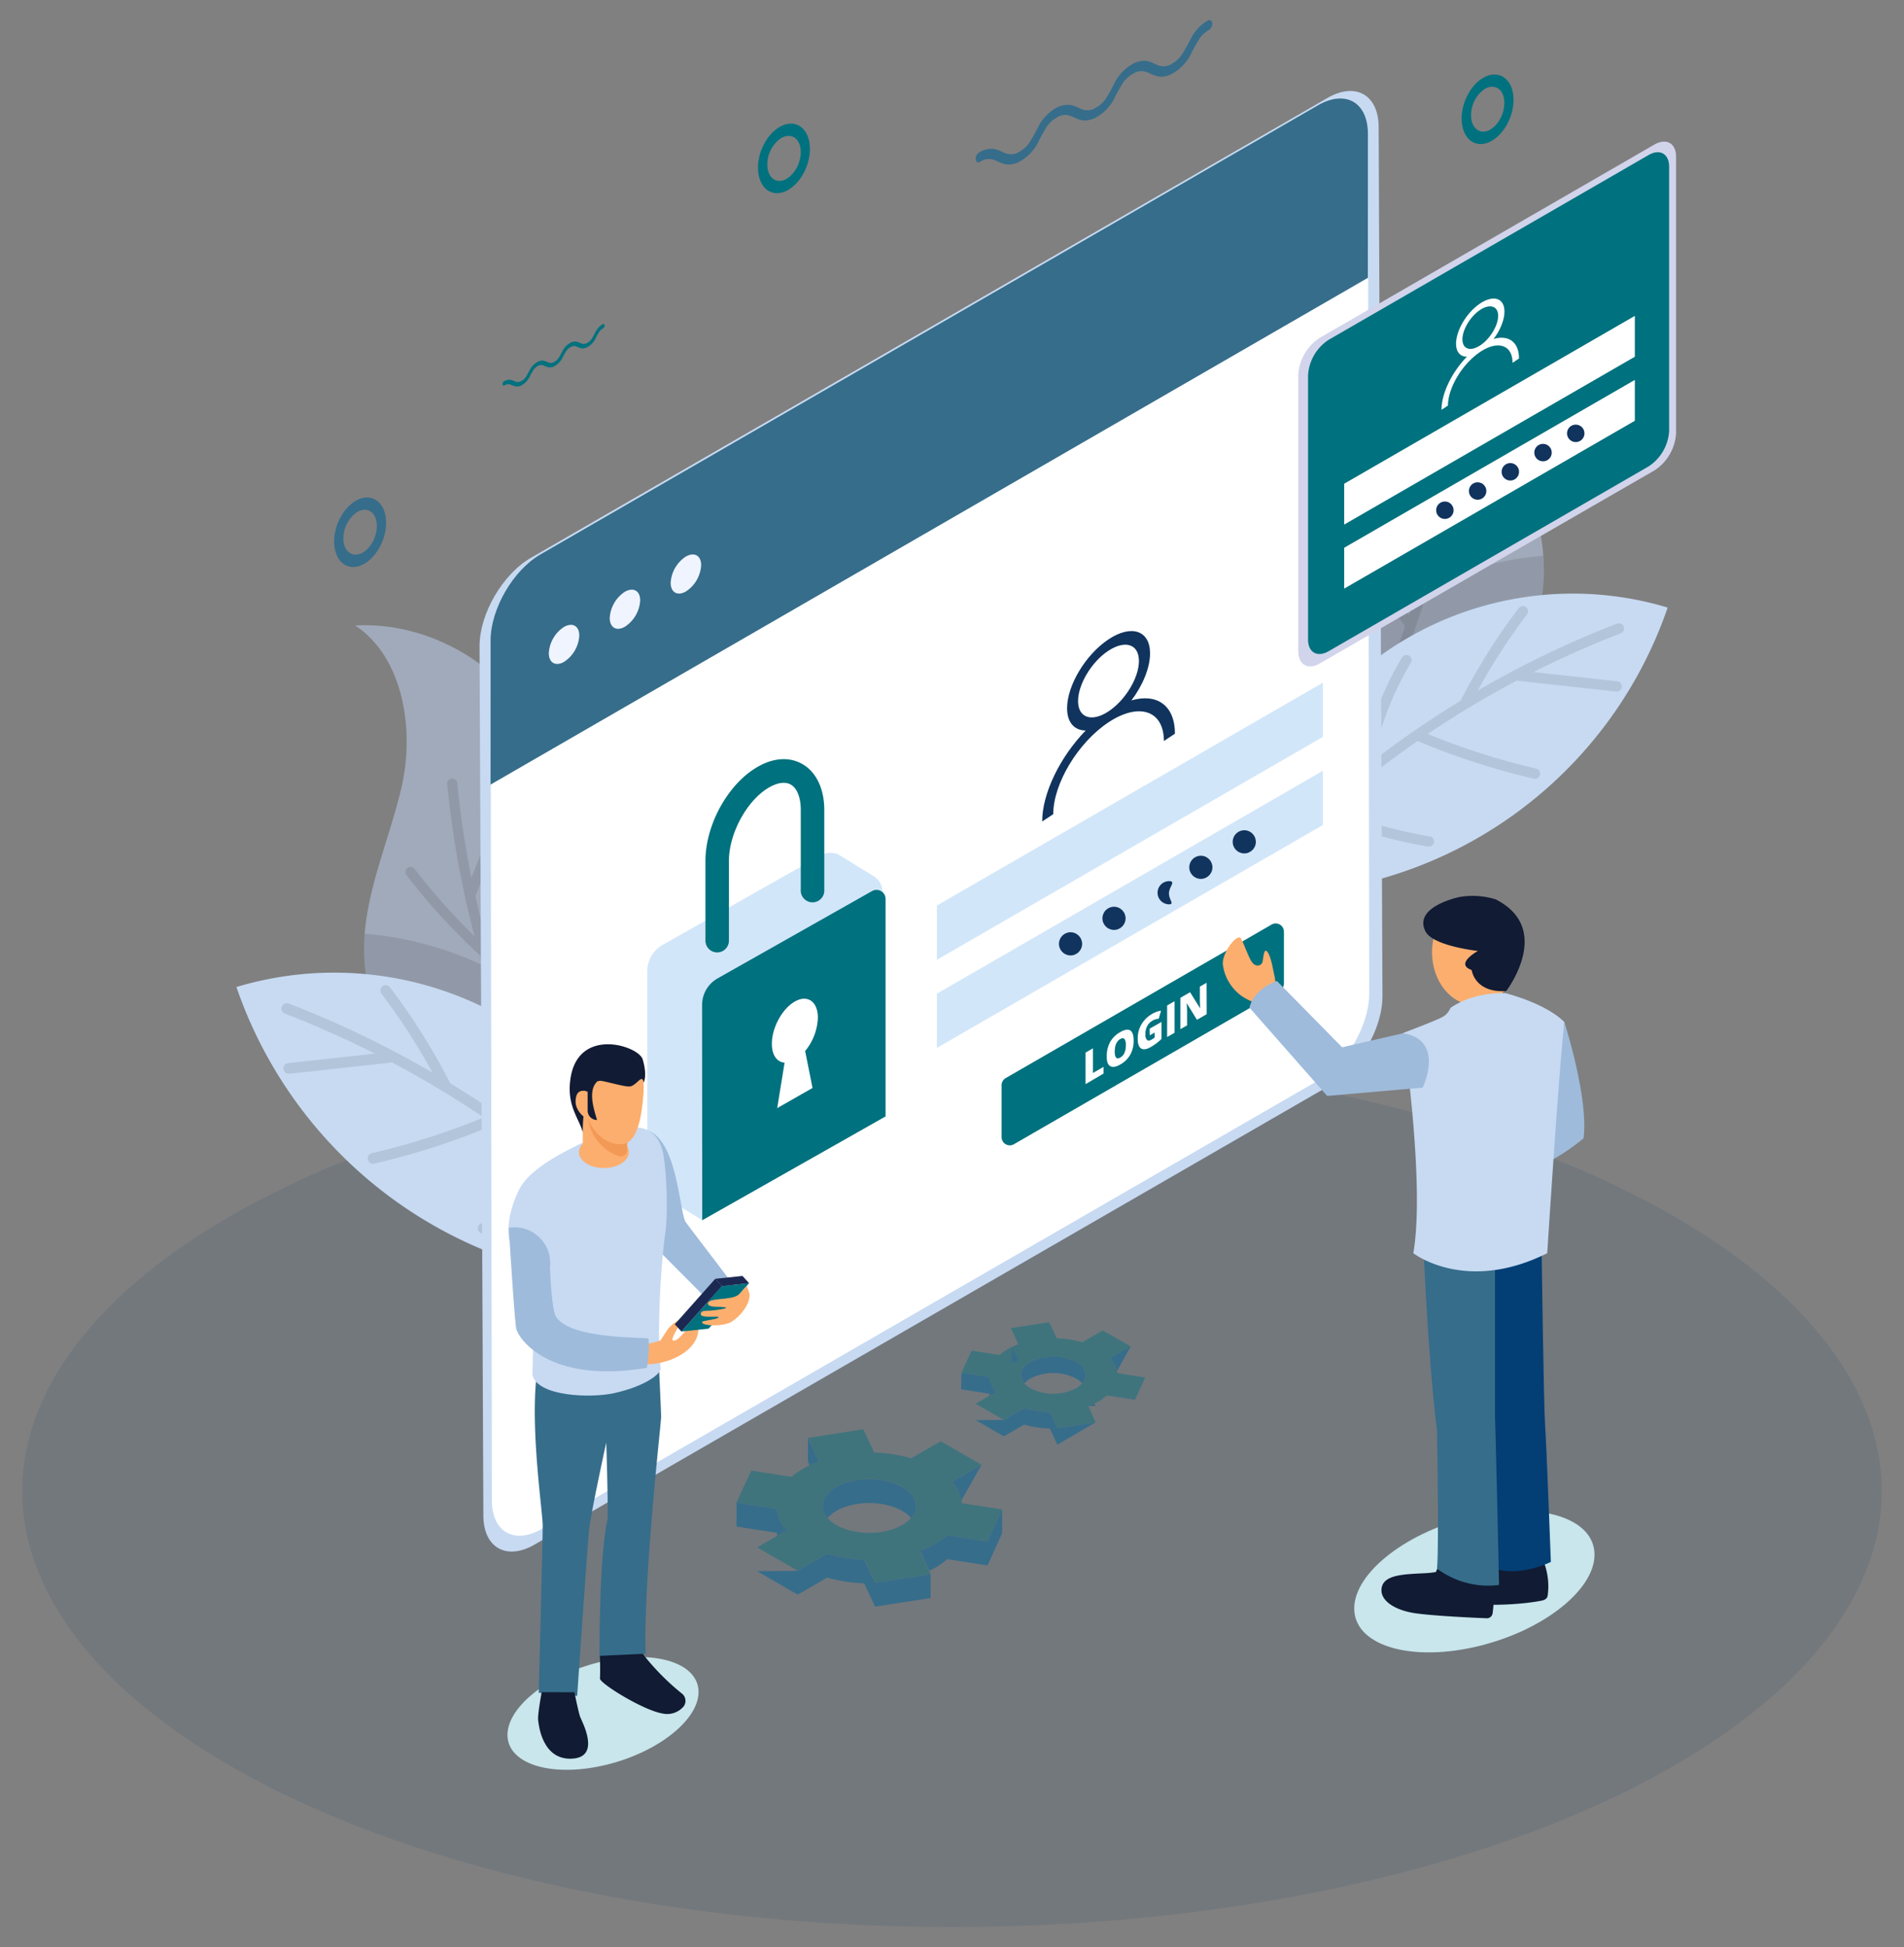 <svg xmlns="http://www.w3.org/2000/svg" viewBox="0 0 566.82 579.51"><rect x="0" y="0" width="566.82" height="579.51" fill="#808080" stroke="none"/><defs><style>.cls-1{fill:#073669;}.cls-1,.cls-5{opacity:0.1;}.cls-12,.cls-16,.cls-2{fill:#00717e;}.cls-2{opacity:0.44;}.cls-3,.cls-9{fill:#366d8b;}.cls-4{fill:#c7dafb;opacity:0.47;}.cls-6,.cls-7{fill:#c7daf2;}.cls-10,.cls-15,.cls-16,.cls-7,.cls-8,.cls-9{fill-rule:evenodd;}.cls-13,.cls-8{fill:#fff;}.cls-10{fill:#f0f4ff;}.cls-11{fill:#d2e6f9;}.cls-14{fill:#11345e;}.cls-15{fill:#d1d4eb;}.cls-17{fill:#c8e6eb;}.cls-18{fill:#9ebbdb;}.cls-19{fill:#fcae6e;}.cls-20{fill:#f29955;}.cls-21{fill:#111b33;}.cls-22{fill:#1b2851;}.cls-23{fill:#033f75;}</style></defs><title>Login-illustration</title><g id="Layer_3" data-name="Layer 3"><ellipse class="cls-1" cx="283.41" cy="443.81" rx="276.79" ry="129.77"/><path class="cls-2" d="M235.64,439.57l-12-1.86-4.43,9.55,12,1.86a11.23,11.23,0,0,0,3,6.37l-8.8,5.08,12.11,7,8.8-5.08a44.3,44.3,0,0,0,11,1.71l3.22,6.94,16.54-2.56-3.22-6.94a30.24,30.24,0,0,0,4.46-2.09,22.16,22.16,0,0,0,3.62-2.58l12,1.86,4.43-9.55-12-1.86a11.23,11.23,0,0,0-3-6.37l8.8-5.08-12.11-7-8.8,5.08a44.3,44.3,0,0,0-11-1.71L257,425.41,240.5,428l3.22,6.94a30.24,30.24,0,0,0-4.46,2.09A22.17,22.17,0,0,0,235.64,439.57Zm13.33,3c5.42-3.13,14.21-3.13,19.62,0s5.42,8.2,0,11.33-14.21,3.13-19.62,0S243.56,445.74,249,442.61Z"/><path class="cls-3" d="M247.42,452.87c-3.8-3.13-3.29-7.47,1.55-10.26,5.42-3.13,14.21-3.13,19.62,0,4.32,2.49,5.19,6.22,2.62,9.22a10,10,0,0,0-2.62-2.11c-5.42-3.13-14.21-3.13-19.62,0a10,10,0,0,0-2.62,2.11A8.69,8.69,0,0,0,247.42,452.87Z"/><path class="cls-3" d="M278.32,459.55a22.16,22.16,0,0,0,3.62-2.58l12,1.86,4.4-9.48h0l0,.07h0l0,.07h0l0,.07h0l0,.07h0l0,.07h0l0,.07h0l0,.07h0l0,.07h0l0,.07h0l0,.07h0l0,.07h0l0,.07h0l0,.07h0l0,.07h0l0,.07h0l0,.07h0l0,.07h0l0,.07h0l0,.07h0l0,.07h0l0,.07h0l0,.07h0l0,.07h0l0,.07h0l0,.07h0l0,.07h0l0,.07h0l0,.07h0l0,.07h0l0,.07h0l0,.07h0l0,.07h0l0,.07h0l0,.07h0l0,.07h0l0,.07h0l0,.07h0l0,.07h0l0,.07h0l0,.07h0l0,.07h0l0,.07h0l0,.07h0l0,.07h0l0,.07h0l0,.07h0l0,.07h0l0,.07h0l0,.07h0l0,.07h0l0,.07h0l0,.07h0l0,.07h0l0,.07h0l0,.07h0l0,.07h0l0,.07h0l0,.07h0l0,.07h0l0,.07h0l0,.07h0l0,.07h0l0,.07h0l0,.07h0l0,.07h0l0,.07h0l0,.07h0l0,.07h0l0,.07h0l0,.07h0l0,.07h0l0,.07h0l0,.07h0l0,.07h0l0,.07h0l0,.07h0l0,.07h0l0,.07h0l0,.07h0l0,.07h0l0,.07h0l0,.07h0l0,.07h0l0,.07h0l0,.07h0l0,.07h0l0,.07h0l0,.07h0l0,.07h0l0,.07h0l0,.07h0l0,.07h0l0,.07h0l0,.07h0l0,.07h0l0,.07h0l0,.07h0l0,.07h0l0,.07h0l0,.07h0L294,465.94l-12-1.86a22.15,22.15,0,0,1-3.62,2.58c-.55.32-1.13.62-1.71.9l.47,1-3.22-6.94A30.24,30.24,0,0,0,278.32,459.55Z"/><path class="cls-3" d="M237.48,467.57l8.8-5.08a44.3,44.3,0,0,0,11,1.71l3.22,6.94,16.54-2.56h0l0,.07h0l0,.07h0l0,.07h0l0,.07h0l0,.07h0l0,.07h0l0,.07h0l0,.07h0l0,.07h0l0,.07h0l0,.07h0l0,.07h0l0,.07h0l0,.07h0l0,.07h0l0,.07h0l0,.07h0l0,.07h0l0,.07h0l0,.07h0l0,.07h0l0,.07h0l0,.07h0l0,.07h0l0,.07h0l0,.07h0l0,.07h0l0,.07h0l0,.07h0l0,.07h0l0,.07h0l0,.07h0l0,.07h0l0,.07h0l0,.07h0l0,.07h0l0,.07h0l0,.07h0l0,.07h0l0,.07h0l0,.07h0l0,.07h0l0,.07h0l0,.07h0l0,.07h0l0,.07h0l0,.07h0l0,.07h0l0,.07h0l0,.07h0l0,.07h0l0,.07h0l0,.07h0l0,.07h0l0,.07h0l0,.07h0l0,.07h0l0,.07h0l0,.07h0l0,.07h0l0,.07h0l0,.07h0l0,.07h0l0,.07h0l0,.07h0l0,.07h0l0,.07h0l0,.07h0l0,.07h0l0,.07h0l0,.07h0l0,.07h0l0,.07h0l0,.07h0l0,.07h0l0,.07h0l0,.07h0l0,.07h0l0,.07h0l0,.07h0l0,.07h0l0,.07h0l0,.07h0l0,.07h0l0,.07h0l0,.07h0l0,.07h0l0,.07h0l0,.07h0l0,.07h0l0,.07h0l0,.07h0l0,.07h0l0,.07h0l0,.07h0l0,.07h0l0,.07h0l0,.07h0l0,.07h0l0,.07h0l0,.07-16.54,2.56-3.22-6.94a44.3,44.3,0,0,1-11-1.71l-8.8,5.08-12.11-7,.06,0-.06,0,.06,0-.06,0,.06,0-.06,0,.06,0-.06,0,.06,0-.06,0,.06,0-.06,0,.06,0-.06,0,.06,0-.06,0,.06,0-.06,0,.06,0-.06,0,.06,0-.06,0,.06,0-.06,0,.06,0-.06,0,.06,0-.06,0,.06,0-.06,0,.06,0-.06,0,.06,0-.06,0,.06,0-.06,0,.06,0-.06,0,.06,0-.06,0,.06,0-.06,0,.06,0-.06,0,.06,0-.06,0,.06,0-.06,0,.06,0-.06,0,.06,0-.06,0,.06,0-.06,0,.06,0-.06,0,.06,0-.06,0,.06,0-.06,0,.06,0-.06,0,.06,0-.06,0,.06,0-.06,0,.06,0-.06,0,.06,0-.06,0,.06,0-.06,0,.06,0-.06,0,.06,0-.06,0,.06,0-.06,0,.06,0-.06,0,.06,0-.06,0,.06,0-.06,0,.06,0-.06,0,.06,0-.06,0,.06,0-.06,0,.06,0-.06,0,.06,0-.06,0,.06,0-.06,0,.06,0-.06,0,.06,0-.06,0,.06,0-.06,0,.06,0-.06,0,.06,0-.06,0,.06,0-.06,0,.06,0-.06,0,.06,0-.06,0,.06,0-.06,0,.06,0-.06,0,.06,0-.06,0,.06,0-.06,0,.06,0-.06,0,.06,0-.06,0,.06,0-.06,0,.06,0-.06,0,.06,0-.06,0,.06,0-.06,0,.06,0-.06,0,.06,0-.06,0,.06,0-.06,0,.06,0-.06,0,.06,0-.06,0,.06,0-.06,0,.06,0-.06,0,.06,0-.06,0,.06,0-.06,0,.06,0-.06,0,.06,0-.06,0,.06,0-.06,0,.06,0-.06,0,.06,0-.06,0,.06,0-.06,0,.06,0-.06,0,.06,0-.06,0,.06,0-.06,0,.06,0-.06,0,.06,0-.06,0,.06,0-.06,0,.06,0-.06,0,.06,0-.06,0,.06,0-.06,0,.06,0-.06,0,.06,0-.06,0,.06,0-.06,0,.06,0-.06,0,.06,0-.06,0,.06,0-.06,0,.06,0-.06,0,.06,0-.06,0,.06,0-.06,0,.06,0-.06,0,.06,0-.06,0Z"/><path class="cls-3" d="M219.22,447.27h0l12,1.86a11.23,11.23,0,0,0,3,6.37l-2.82,1.63c-.06-.3-.1-.59-.13-.89l-12-1.86,0-.07h0l0-.07h0l0-.07h0l0-.07h0l0-.07h0l0-.07h0l0-.07h0l0-.07h0l0-.07h0l0-.07h0l0-.07h0l0-.07h0l0-.07h0l0-.07h0l0-.07h0l0-.07h0l0-.07h0l0-.07h0l0-.07h0l0-.07h0l0-.07h0l0-.07h0l0-.07h0l0-.07h0l0-.07h0l0-.07h0l0-.07h0l0-.07h0l0-.07h0l0-.07h0l0-.07h0l0-.07h0l0-.07h0l0-.07h0l0-.07h0l0-.07h0l0-.07h0l0-.07h0l0-.07h0l0-.07h0l0-.07h0l0-.07h0l0-.07h0l0-.07h0l0-.07h0l0-.07h0l0-.07h0l0-.07h0l0-.07h0l0-.07h0l0-.07h0l0-.07h0l0-.07h0l0-.07h0l0-.07h0l0-.07h0l0-.07h0l0-.07h0l0-.07h0l0-.07h0l0-.07h0l0-.07h0l0-.07h0l0-.07h0l0-.07h0l0-.07h0l0-.07h0l0-.07h0l0-.07h0l0-.07h0l0-.07h0l0-.07h0l0-.07h0l0-.07h0l0-.07h0l0-.07h0l0-.07h0l0-.07h0l0-.07h0l0-.07h0l0-.07h0l0-.07h0l0-.07h0l0-.07h0l0-.07h0l0-.07h0l0-.07h0l0-.07h0l0-.07h0l0-.07h0l0-.07h0l0-.07h0l0-.07h0l0-.07h0l0-.07h0l0-.07h0l0-.07h0l0-.07h0l0-.07h0l0-.07h0Z"/><path class="cls-3" d="M241,436.1l-.47-1h0l0-.07h0l0-.07h0l0-.07h0l0-.07h0l0-.07h0l0-.07h0l0-.07h0l0-.07h0l0-.07h0l0-.07h0l0-.07h0l0-.07h0l0-.07h0l0-.07h0l0-.07h0l0-.07h0l0-.07h0l0-.07h0l0-.07h0l0-.07h0l0-.07h0l0-.07h0l0-.07h0l0-.07h0l0-.07h0l0-.07h0l0-.07h0l0-.07h0l0-.07h0l0-.07h0l0-.07h0l0-.07h0l0-.07h0l0-.07h0l0-.07h0l0-.07h0l0-.07h0l0-.07h0l0-.07h0l0-.07h0l0-.07h0l0-.07h0l0-.07h0l0-.07h0l0-.07h0l0-.07h0l0-.07h0l0-.07h0l0-.07h0l0-.07h0l0-.07h0l0-.07h0l0-.07h0l0-.07h0l0-.07h0l0-.07h0l0-.07h0l0-.07h0l0-.07h0l0-.07h0l0-.07h0l0-.07h0l0-.07h0l0-.07h0l0-.07h0l0-.07h0l0-.07h0l0-.07h0l0-.07h0l0-.07h0l0-.07h0l0-.07h0l0-.07h0l0-.07h0l0-.07h0l0-.07h0l0-.07h0l0-.07h0l0-.07h0l0-.07h0l0-.07h0l0-.07h0l0-.07h0l0-.07h0l0-.07h0l0-.07h0l0-.07h0l0-.07h0l0-.07h0l0-.07h0l0-.07h0l0-.07h0l0-.07h0l0-.07h0l0-.07h0l0-.07h0l0-.07h0l0-.07h0l0-.07h0l0-.07h0l3.19,6.87c-.95.36-1.87.76-2.75,1.19Z"/><path class="cls-3" d="M286.23,446.53a11.61,11.61,0,0,0-2.82-5.48l8.8-5.08-.06,0,.06,0-.06,0,.06,0-.06,0,.06,0-.06,0,.06,0-.06,0,.06,0-.06,0,.06,0-.06,0,.06,0-.06,0,.06,0-.06,0,.06,0-.06,0,.06,0-.06,0,.06,0-.06,0,.06,0-.06,0,.06,0-.06,0,.06,0-.06,0,.06,0-.06,0,.06,0-.06,0,.06,0-.06,0,.06,0-.06,0,.06,0-.06,0,.06,0-.06,0,.06,0-.06,0,.06,0-.06,0,.06,0-.06,0,.06,0-.06,0,.06,0-.06,0,.06,0-.06,0,.06,0-.06,0,.06,0-.06,0,.06,0-.06,0,.06,0-.06,0,.06,0-.06,0,.06,0-.06,0,.06,0-.06,0,.06,0-.06,0,.06,0-.06,0,.06,0-.06,0,.06,0-.06,0,.06,0-.06,0,.06,0-.06,0,.06,0-.06,0,.06,0-.06,0,.06,0-.06,0,.06,0-.06,0,.06,0-.06,0,.06,0-.06,0,.06,0-.06,0,.06,0-.06,0,.06,0-.06,0,.06,0-.06,0,.06,0-.06,0,.06,0-.06,0,.06,0-.06,0,.06,0-.06,0,.06,0-.06,0,.06,0-.06,0,.06,0-.06,0,.06,0-.06,0,.06,0-.06,0,.06,0-.06,0,.06,0-.06,0,.06,0-.06,0,.06,0-.06,0,.06,0-.06,0,.06,0-.06,0,.06,0-.06,0,.06,0-.06,0,.06,0-.06,0,.06,0-.06,0,.06,0-.06,0,.06,0-.06,0,.06,0-.06,0,.06,0-.06,0,.06,0-.06,0,.06,0-.06,0,.06,0-.06,0,.06,0-.06,0,.06,0-.06,0,.06,0-.06,0,.06,0-.06,0,.06,0-.06,0,.06,0-.06,0,.06,0-.06,0,.06,0-.06,0,.06,0-.06,0,.06,0-.06,0,.06,0-.06,0,.06,0-.06,0,.06,0-.06,0,.06,0-.06,0,.06,0-.06,0,.06,0-.06,0,.06,0-.06,0,.06,0-.06,0,.06,0-.06,0,.06,0-.06,0,.06,0-.06,0,.06,0-.06,0,.06,0-.06,0,.06,0-.06,0,.06,0-.06,0,.06,0Z"/><path class="cls-2" d="M297.57,403.29,289.26,402l-3.06,6.6,8.31,1.29a7.76,7.76,0,0,0,2,4.4l-6.08,3.51,8.37,4.83,6.08-3.51a30.61,30.61,0,0,0,7.62,1.18l2.23,4.8,11.43-1.77L324,418.53a20.89,20.89,0,0,0,3.08-1.44,15.31,15.31,0,0,0,2.5-1.78l8.31,1.28,3.06-6.6-8.31-1.29a7.76,7.76,0,0,0-2-4.4l6.08-3.51L328.28,396l-6.08,3.51a30.61,30.61,0,0,0-7.62-1.18l-2.23-4.8-11.43,1.77,2.23,4.79a20.89,20.89,0,0,0-3.08,1.44A15.32,15.32,0,0,0,297.57,403.29Zm9.21,2.1a15,15,0,0,1,13.56,0c3.74,2.16,3.74,5.67,0,7.83a15,15,0,0,1-13.56,0C303,411.05,303,407.55,306.78,405.39Z"/><path class="cls-3" d="M305.71,412.47c-2.63-2.16-2.27-5.16,1.07-7.09a15,15,0,0,1,13.56,0c3,1.72,3.59,4.3,1.81,6.37a6.92,6.92,0,0,0-1.81-1.46,15,15,0,0,0-13.56,0,6.93,6.93,0,0,0-1.81,1.46A6,6,0,0,0,305.71,412.47Z"/><path class="cls-3" d="M327.05,417.09a15.31,15.31,0,0,0,2.5-1.78l8.31,1.28,3-6.55h0l0,0h0l0,0h0l0,0h0l0,0h0l0,0h0l0,0h0l0,0h0l0,0h0l0,0h0l0,0h0l0,0h0l0,0h0l0,0h0l0,0h0l0,0h0l0,0h0l0,0h0l0,0h0l0,0h0l0,0h0l0,0h0l0,0h0l0,0h0l0,0h0l0,0h0l0,0h0l0,0h0l0,0h0l0,0h0l0,0h0l0,0h0l0,0h0l0,0h0l0,0h0l0,0h0l0,0h0l0,0h0l0,0h0l0,0h0l0,0h0l0,0h0l0,0h0l0,0h0l0,0h0l0,0h0l0,0h0l0,0h0l0,0h0l0,0h0l0,0h0l0,0h0l0,0h0l0,0h0l0,0h0l0,0h0l0,0h0l0,0h0l0,0h0l0,0h0l0,0h0l0,0h0l0,0h0l0,0h0l0,0h0l0,0h0l0,0h0l0,0h0l0,0h0l0,0h0l0,0h0l0,0h0l0,0h0l0,0h0l0,0h0l0,0h0l0,0h0l0,0h0l0,0h0l0,0h0l0,0h0l0,0h0l0,0h0l0,0h0l0,0h0l0,0h0l0,0h0l0,0h0l0,0h0l0,0h0l0,0h0l0,0h0l0,0h0l0,0h0l0,0h0l0,0h0l0,0h0l0,0h0l0,0h0l0,0h0l0,0h0l-3.06,6.6-8.31-1.28a15.31,15.31,0,0,1-2.5,1.78c-.38.22-.78.43-1.18.62l.33.7L324,418.53A20.89,20.89,0,0,0,327.05,417.09Z"/><path class="cls-3" d="M298.84,422.63l6.08-3.51a30.61,30.61,0,0,0,7.62,1.18l2.23,4.8,11.43-1.77h0l0,0h0l0,0h0l0,0h0l0,0h0l0,0h0l0,0h0l0,0h0l0,0h0l0,0h0l0,0h0l0,0h0l0,0h0l0,0h0l0,0h0l0,0h0l0,0h0l0,0h0l0,0h0l0,0h0l0,0h0l0,0h0l0,0h0l0,0h0l0,0h0l0,0h0l0,0h0l0,0h0l0,0h0l0,0h0l0,0h0l0,0h0l0,0h0l0,0h0l0,0h0l0,0h0l0,0h0l0,0h0l0,0h0l0,0h0l0,0h0l0,0h0l0,0h0l0,0h0l0,0h0l0,0h0l0,0h0l0,0h0l0,0h0l0,0h0l0,0h0l0,0h0l0,0h0l0,0h0l0,0h0l0,0h0l0,0h0l0,0h0l0,0h0l0,0h0l0,0h0l0,0h0l0,0h0l0,0h0l0,0h0l0,0h0l0,0h0l0,0h0l0,0h0l0,0h0l0,0h0l0,0h0l0,0h0l0,0h0l0,0h0l0,0h0l0,0h0l0,0h0l0,0h0l0,0h0l0,0h0l0,0h0l0,0h0l0,0h0l0,0h0l0,0h0l0,0h0l0,0h0l0,0h0l0,0h0l0,0h0l0,0h0l0,0h0l0,0h0l0,0h0l0,0h0l0,0h0l0,0h0l0,0h0l0,0h0l0,0h0l0,0L314.77,430l-2.23-4.8a30.61,30.61,0,0,1-7.62-1.18l-6.08,3.51-8.37-4.83,0,0,0,0,0,0,0,0,0,0,0,0,0,0,0,0,0,0,0,0,0,0,0,0,0,0,0,0,0,0,0,0,0,0,0,0,0,0,0,0,0,0,0,0,0,0,0,0,0,0,0,0,0,0,0,0,0,0,0,0,0,0,0,0,0,0,0,0,0,0,0,0,0,0,0,0,0,0,0,0,0,0,0,0,0,0,0,0,0,0,0,0,0,0,0,0,0,0,0,0,0,0,0,0,0,0,0,0,0,0,0,0,0,0,0,0,0,0,0,0,0,0,0,0,0,0,0,0,0,0,0,0,0,0,0,0,0,0,0,0,0,0,0,0,0,0,0,0,0,0,0,0,0,0,0,0,0,0,0,0,0,0,0,0,0,0,0,0,0,0,0,0,0,0,0,0,0,0,0,0,0,0,0,0,0,0,0,0,0,0,0,0,0,0,0,0,0,0,0,0,0,0,0,0,0,0,0,0,0,0,0,0,0,0,0,0,0,0,0,0,0,0,0,0,0,0,0,0,0,0,0,0,0,0,0,0,0,0,0,0,0,0,0,0,0,0,0,0,0,0,0,0,0,0,0,0,0,0,0,0,0,0,0,0,0,0,0,0,0,0,0,0,0,0,0,0,0,0,0,0,0,0,0,0,0,0,0,0,0,0,0,0,0,0,0,0,0,0,0,0,0,0,0,0,0,0,0,0,0,0,0,0,0,0,0,0,0,0,0,0,0,0,0,0,0,0,0,0,0,0,0,0,0,0,0,0,0,0,0,0,0,0,0,0,0,0,0,0,0,0,0,0,0,0,0,0,0,0,0,0,0,0,0,0,0,0,0,0,0,0,0,0,0,0,0,0,0,0,0,0,0,0,0,0,0,0,0,0,0,0,0,0,0,0,0,0,0,0,0,0,0,0,0,0Z"/><path class="cls-3" d="M286.22,408.61h0l8.31,1.29a7.76,7.76,0,0,0,2,4.4l-2,1.13c0-.21-.07-.41-.09-.62l-8.31-1.29,0,0h0l0,0h0l0,0h0l0,0h0l0,0h0l0,0h0l0,0h0l0,0h0l0,0h0l0,0h0l0,0h0l0,0h0l0,0h0l0,0h0l0,0h0l0,0h0l0,0h0l0,0h0l0,0h0l0,0h0l0,0h0l0,0h0l0,0h0l0,0h0l0,0h0l0,0h0l0,0h0l0,0h0l0,0h0l0,0h0l0,0h0l0,0h0l0,0h0l0,0h0l0,0h0l0,0h0l0,0h0l0,0h0l0,0h0l0,0h0l0,0h0l0,0h0l0,0h0l0,0h0l0,0h0l0,0h0l0,0h0l0,0h0l0,0h0l0,0h0l0,0h0l0,0h0l0,0h0l0,0h0l0,0h0l0,0h0l0,0h0l0,0h0l0,0h0l0,0h0l0,0h0l0,0h0l0,0h0l0,0h0l0,0h0l0,0h0l0,0h0l0,0h0l0,0h0l0,0h0l0,0h0l0,0h0l0,0h0l0,0h0l0,0h0l0,0h0l0,0h0l0,0h0l0,0h0l0,0h0l0,0h0l0,0h0l0,0h0l0,0h0l0,0h0l0,0h0l0,0h0l0,0h0l0,0h0l0,0h0l0,0h0l0,0h0l0,0h0l0,0h0l0,0h0l0,0h0l0,0h0l0,0h0l0,0h0l0,0h0Z"/><path class="cls-3" d="M301.25,400.89l-.33-.7h0l0,0h0l0,0h0l0,0h0l0,0h0l0,0h0l0,0h0l0,0h0l0,0h0l0,0h0l0,0h0l0,0h0l0,0h0l0,0h0l0,0h0l0,0h0l0,0h0l0,0h0l0,0h0l0,0h0l0,0h0l0,0h0l0,0h0l0,0h0l0,0h0l0,0h0l0,0h0l0,0h0l0,0h0l0,0h0l0,0h0l0,0h0l0,0h0l0,0h0l0,0h0l0,0h0l0,0h0l0,0h0l0,0h0l0,0h0l0,0h0l0,0h0l0,0h0l0,0h0l0,0h0l0,0h0l0,0h0l0,0h0l0,0h0l0,0h0l0,0h0l0,0h0l0,0h0l0,0h0l0,0h0l0,0h0l0,0h0l0,0h0l0,0h0l0,0h0l0,0h0l0,0h0l0,0h0l0,0h0l0,0h0l0,0h0l0,0h0l0,0h0l0,0h0l0,0h0l0,0h0l0,0h0l0,0h0l0,0h0l0,0h0l0,0h0l0,0h0l0,0h0l0,0h0l0,0h0l0,0h0l0,0h0l0,0h0l0,0h0l0,0h0l0,0h0l0,0h0l0,0h0l0,0h0l0,0h0l0,0h0l0,0h0l0,0h0l0,0h0l0,0h0l0,0h0l0,0h0l0,0h0l0,0h0l0,0h0l0,0h0l2.2,4.75c-.66.25-1.29.52-1.9.82Z"/><path class="cls-3" d="M332.52,408.09a8,8,0,0,0-2-3.79l6.08-3.51,0,0,0,0,0,0,0,0,0,0,0,0,0,0,0,0,0,0,0,0,0,0,0,0,0,0,0,0,0,0,0,0,0,0,0,0,0,0,0,0,0,0,0,0,0,0,0,0,0,0,0,0,0,0,0,0,0,0,0,0,0,0,0,0,0,0,0,0,0,0,0,0,0,0,0,0,0,0,0,0,0,0,0,0,0,0,0,0,0,0,0,0,0,0,0,0,0,0,0,0,0,0,0,0,0,0,0,0,0,0,0,0,0,0,0,0,0,0,0,0,0,0,0,0,0,0,0,0,0,0,0,0,0,0,0,0,0,0,0,0,0,0,0,0,0,0,0,0,0,0,0,0,0,0,0,0,0,0,0,0,0,0,0,0,0,0,0,0,0,0,0,0,0,0,0,0,0,0,0,0,0,0,0,0,0,0,0,0,0,0,0,0,0,0,0,0,0,0,0,0,0,0,0,0,0,0,0,0,0,0,0,0,0,0,0,0,0,0,0,0,0,0,0,0,0,0,0,0,0,0,0,0,0,0,0,0,0,0,0,0,0,0,0,0,0,0,0,0,0,0,0,0,0,0,0,0,0,0,0,0,0,0,0,0,0,0,0,0,0,0,0,0,0,0,0,0,0,0,0,0,0,0,0,0,0,0,0,0,0,0,0,0,0,0,0,0,0,0,0,0,0,0,0,0,0,0,0,0,0,0,0,0,0,0,0,0,0,0,0,0,0,0,0,0,0,0,0,0,0,0,0,0,0,0,0,0,0,0,0,0,0,0,0,0,0,0,0,0,0,0,0,0,0,0,0,0,0,0,0,0,0,0,0,0,0,0,0,0,0,0,0,0,0,0,0,0,0,0,0,0,0,0,0,0,0,0,0,0,0,0,0,0,0,0,0,0,0,0,0,0,0,0,0,0Z"/><path class="cls-4" d="M361,255.56c-13.8-18.27-13.53-45.86.61-63.87,9.61-12.23,24.47-20,32.33-33.38,8.07-13.76,7.3-30.95,13-45.86,8.33-22,31.78-37.25,55.25-36-14,9.23-17.18,30.19-13.42,46.5s11.44,32.08,10.82,48.8c-.59,16.18-9.07,31.27-20.26,43s-25,20.49-38.68,29.17c-6.31,4-12.76,8.07-20,9.91S365.53,261.53,361,255.56Z"/><path class="cls-5" d="M382.21,261.16a279.3,279.3,0,0,0,25.62-42,1.47,1.47,0,0,0,.24-.48q3.46-7,6.53-14.2a91.9,91.9,0,0,0,28-20,1.5,1.5,0,0,0-.05-2.1,1.48,1.48,0,0,0-2.1.05,89,89,0,0,1-24.19,17.94,279.59,279.59,0,0,0,9.92-28.78l.18-.14a180.36,180.36,0,0,0,21-23,1.48,1.48,0,0,0-2.36-1.8,177.47,177.47,0,0,1-17.29,19.45,279.28,279.28,0,0,0,7.85-43.59,1.48,1.48,0,1,0-3-.29q-1.35,13.64-4,27l-9-22.52a1.48,1.48,0,0,0-2.75,1.1l10.45,26.23a1.47,1.47,0,0,0,.2.34,276.61,276.61,0,0,1-8,28.68,202.12,202.12,0,0,1-17.82-27.26,1.48,1.48,0,0,0-2.61,1.42,205.08,205.08,0,0,0,19.28,29.2q-2.85,8.13-6.2,16.07a1.48,1.48,0,0,0-.28.67q-2.63,6.19-5.57,12.26a137.54,137.54,0,0,1-15.12-24.89,1.48,1.48,0,1,0-2.68,1.26,140.51,140.51,0,0,0,16.34,26.59,276.35,276.35,0,0,1-25.06,40.93,1.48,1.48,0,0,0,.14,1.93l.17.15A1.48,1.48,0,0,0,382.21,261.16Z"/><path class="cls-5" d="M459.58,171.77a55,55,0,0,0-.14-6.34,98.15,98.15,0,0,0-56.68,23.93c-20.9,18.27-33.45,41.44-34,68.51,3.71-.8,7.9-3,11.9-4.06,7.25-1.84,13.7-5.9,20-9.91,13.67-8.67,27.49-17.47,38.68-29.17S459,188,459.58,171.77Z"/><path class="cls-6" d="M370.1,266.15a126.6,126.6,0,0,0,126.36-85.31,98.08,98.08,0,0,0-84.74,13.76C387.08,211.95,371.63,236.06,370.1,266.15Z"/><path class="cls-5" d="M357.35,277.47a290.31,290.31,0,0,1,34.93-37.29,1.53,1.53,0,0,1,.41-.37q6.06-5.41,12.41-10.47a95.52,95.52,0,0,1,12.27-33.64,1.56,1.56,0,0,1,2.11-.53,1.54,1.54,0,0,1,.53,2.11,92.5,92.5,0,0,0-11.27,29.21,290.65,290.65,0,0,1,26.08-17.92,1.53,1.53,0,0,1,.09-.22A187.47,187.47,0,0,1,452.13,181a1.54,1.54,0,1,1,2.46,1.86,184.48,184.48,0,0,0-14.69,22.71,290.3,290.3,0,0,1,41.49-19.95,1.54,1.54,0,0,1,1.11,2.88q-13.29,5.13-26,11.54l25,2.75a1.54,1.54,0,0,1-.34,3.06l-29.18-3.2a1.52,1.52,0,0,1-.4-.1,287.45,287.45,0,0,0-26.52,15.92,210.09,210.09,0,0,0,32.25,10.3,1.54,1.54,0,1,1-.7,3,213.15,213.15,0,0,1-34.6-11.22q-7.35,5.11-14.38,10.66a1.54,1.54,0,0,1-.6.47q-5.48,4.36-10.74,9a143,143,0,0,0,29.12,8.25,1.54,1.54,0,1,1-.52,3,146.05,146.05,0,0,1-31.17-9,287.24,287.24,0,0,0-34.05,36.45,1.54,1.54,0,0,1-2,.39l-.19-.13A1.54,1.54,0,0,1,357.35,277.47Z"/><path class="cls-4" d="M210.06,370.87c14.23-18.85,14-47.3-.63-65.87-9.91-12.61-25.23-20.6-33.34-34.43-8.32-14.19-7.53-31.92-13.36-47.3-8.59-22.67-32.77-38.42-57-37.11,14.4,9.51,17.71,31.14,13.84,48s-11.79,33.08-11.16,50.33c.61,16.69,9.35,32.25,20.89,44.31s25.79,21.14,39.89,30.08c6.51,4.13,13.16,8.32,20.64,10.22S205.42,377,210.06,370.87Z"/><path class="cls-5" d="M188.22,376.64a288.05,288.05,0,0,1-26.42-43.27,1.52,1.52,0,0,1-.24-.49q-3.57-7.23-6.73-14.64a94.79,94.79,0,0,1-28.93-20.63,1.55,1.55,0,0,1,.05-2.16,1.53,1.53,0,0,1,2.16.05,91.79,91.79,0,0,0,25,18.5,288.35,288.35,0,0,1-10.23-29.68l-.19-.14A186,186,0,0,1,121,260.47a1.53,1.53,0,0,1,2.43-1.86,183,183,0,0,0,17.83,20.06,288,288,0,0,1-8.1-45,1.53,1.53,0,1,1,3-.3q1.39,14.07,4.17,27.88l9.25-23.23a1.53,1.53,0,0,1,2.84,1.13L141.7,266.25a1.51,1.51,0,0,1-.2.35,285.28,285.28,0,0,0,8.21,29.58,208.46,208.46,0,0,0,18.38-28.11,1.53,1.53,0,0,1,2.69,1.46,211.51,211.51,0,0,1-19.88,30.12q2.94,8.38,6.39,16.57a1.53,1.53,0,0,1,.29.69q2.72,6.39,5.74,12.64a141.85,141.85,0,0,0,15.6-25.67,1.53,1.53,0,1,1,2.77,1.3,144.91,144.91,0,0,1-16.85,27.42,285,285,0,0,0,25.84,42.21,1.53,1.53,0,0,1-.14,2l-.18.15A1.53,1.53,0,0,1,188.22,376.64Z"/><path class="cls-5" d="M108.42,284.45a56.77,56.77,0,0,1,.15-6.53A101.23,101.23,0,0,1,167,302.6c21.56,18.85,34.5,42.74,35.09,70.66-3.82-.83-8.14-3.14-12.27-4.19-7.47-1.89-14.13-6.09-20.64-10.22-14.1-8.95-28.35-18-39.89-30.08S109,301.14,108.42,284.45Z"/><path class="cls-6" d="M200.7,381.78a130.57,130.57,0,0,1-130.32-88A101.16,101.16,0,0,1,157.79,308C183.19,325.89,199.12,350.75,200.7,381.78Z"/><path class="cls-5" d="M213.86,393.46a299.42,299.42,0,0,0-36-38.46,1.57,1.57,0,0,0-.42-.38q-6.25-5.58-12.8-10.8A98.52,98.52,0,0,0,152,309.12a1.61,1.61,0,0,0-2.18-.55,1.59,1.59,0,0,0-.55,2.18,95.4,95.4,0,0,1,11.62,30.12,299.76,299.76,0,0,0-26.9-18.48,1.58,1.58,0,0,0-.09-.23,193.35,193.35,0,0,0-17.75-28.23,1.59,1.59,0,1,0-2.53,1.92,190.27,190.27,0,0,1,15.15,23.43,299.4,299.4,0,0,0-42.79-20.57,1.59,1.59,0,0,0-1.15,3q13.71,5.29,26.78,11.9l-25.83,2.83a1.59,1.59,0,0,0,.35,3.16l30.09-3.3a1.57,1.57,0,0,0,.41-.11,296.47,296.47,0,0,1,27.35,16.42,216.67,216.67,0,0,1-33.26,10.63,1.59,1.59,0,1,0,.72,3.1,219.84,219.84,0,0,0,35.68-11.57q7.59,5.27,14.83,11a1.59,1.59,0,0,0,.61.49q5.65,4.49,11.08,9.26a147.45,147.45,0,0,1-30,8.51,1.59,1.59,0,1,0,.54,3.13,150.63,150.63,0,0,0,32.14-9.28,296.25,296.25,0,0,1,35.12,37.59,1.59,1.59,0,0,0,2,.41l.2-.13A1.59,1.59,0,0,0,213.86,393.46Z"/><path class="cls-7" d="M395.18,29.16,158,166.07c-8.38,4.84-15.24,16.66-15.24,26.28l1.14,258.7c0,9.62,6.86,13.53,15.24,8.69L396.32,322.83c8.38-4.84,15.24-16.66,15.24-26.28l-1.14-258.7C410.42,28.23,403.56,24.32,395.18,29.16Z"/><path class="cls-8" d="M392.36,31.33,160.91,165c-8.18,4.72-14.87,16.26-14.87,25.65l.39,255.95c0,9.39,6.69,13.2,14.87,8.48L392.75,321.41c8.18-4.72,14.87-16.27,14.87-25.65l-.39-255.95C407.23,30.42,400.54,26.61,392.36,31.33Z"/><path class="cls-9" d="M392.36,31.33,160.91,165c-8.18,4.72-14.87,16.26-14.87,25.65v42.88L407.23,82.69V39.81C407.23,30.42,400.54,26.61,392.36,31.33Z"/><path class="cls-10" d="M204.19,176.05a10,10,0,0,0,4.54-7.82c0-2.87-2-4-4.54-2.58a10,10,0,0,0-4.53,7.82C199.66,176.34,201.7,177.5,204.19,176.05Z"/><path class="cls-10" d="M186.05,186.53a10,10,0,0,0,4.53-7.82c0-2.87-2-4-4.53-2.59a10,10,0,0,0-4.53,7.82C181.52,186.81,183.56,188,186.05,186.53Z"/><path class="cls-10" d="M167.92,197a10,10,0,0,0,4.53-7.82c0-2.87-2-4-4.53-2.59a10,10,0,0,0-4.54,7.82C163.38,197.28,165.42,198.44,167.92,197Z"/><path class="cls-11" d="M192.7,353.17l16.35,10,38.23-40.94L262.53,267a5.54,5.54,0,0,0-2.44-6.2l-10-6.16a5.51,5.51,0,0,0-5.59-.1L197.32,281.2a9.11,9.11,0,0,0-4.62,7.93Z"/><path class="cls-12" d="M209.05,363.21l54.58-30.91V267.55a2.69,2.69,0,0,0-4-2.34l-46,26a9.11,9.11,0,0,0-4.62,7.93Z"/><path class="cls-13" d="M229.78,310.69c0-4.81,3.07-10.44,6.85-12.59s6.85,0,6.85,4.83a16.42,16.42,0,0,1-3.79,9.9l2.2,11-10.52,6,2.2-13.53C231.33,316.13,229.78,314.09,229.78,310.69Z"/><path class="cls-12" d="M213.51,283.49A3.51,3.51,0,0,0,217,280V256.25c0-8.4,5.65-18.52,12.35-22.09,2.43-1.3,4.6-1.51,6.13-.59,1.85,1.11,2.91,3.85,2.91,7.51V264.8a3.51,3.51,0,1,0,7,0V241.08c0-6.19-2.31-11.13-6.32-13.54-3.72-2.24-8.36-2.09-13,.42-9,4.81-16.06,17.24-16.06,28.29V280A3.51,3.51,0,0,0,213.51,283.49Z"/><path id="_Compound_Path_" data-name="&lt;Compound Path&gt;" class="cls-14" d="M336.83,208.47c3.33-4.42,5.54-9.66,5.54-14,0-6.81-5.54-8.69-12.35-4.18s-12.35,13.7-12.35,20.51c0,4.29,2.2,6.62,5.54,6.63-7.54,7.77-12.95,18.59-12.95,27.08l3.29-2.18c0-9.08,7.39-21.35,16.47-27.35s16.47-3.5,16.47,5.58l3.29-2.18C349.78,209.94,344.37,206.27,336.83,208.47ZM330,211.74c-5,3.3-9.06,1.92-9.06-3.07s4.06-11.74,9.06-15,9.06-1.92,9.06,3.07S335,208.44,330,211.74Z"/><polygon class="cls-11" points="393.81 219.34 278.91 285.68 278.91 269.53 393.81 203.2 393.81 219.34"/><polygon class="cls-11" points="393.81 245.57 278.91 311.91 278.91 295.76 393.81 229.43 393.81 245.57"/><g id="_Group_" data-name="&lt;Group&gt;"><circle id="_Path_" data-name="&lt;Path&gt;" class="cls-14" cx="318.68" cy="280.91" r="3.45" transform="translate(26.57 589.36) rotate(-87.95)"/><circle id="_Path_2" data-name="&lt;Path&gt;" class="cls-14" cx="331.61" cy="273.32" r="3.45" transform="translate(46.63 594.96) rotate(-87.95)"/><path id="_Path_3" data-name="&lt;Path&gt;" class="cls-14" d="M348,265.85c-.07,1.9,1.83,3.39-.07,3.32a3.45,3.45,0,1,1,.25-6.9C350.06,262.35,348.05,263.95,348,265.85Z"/><circle id="_Path_4" data-name="&lt;Path&gt;" class="cls-14" cx="357.47" cy="258.13" r="3.45" transform="translate(86.74 606.16) rotate(-87.95)"/><circle id="_Path_5" data-name="&lt;Path&gt;" class="cls-14" cx="370.39" cy="250.54" r="3.45" transform="translate(106.79 611.76) rotate(-87.95)"/></g><path class="cls-12" d="M381,294.88l-79.16,45.7a2.44,2.44,0,0,1-3.66-2.11V323a2.44,2.44,0,0,1,1.22-2.11l79.16-45.7a2.44,2.44,0,0,1,3.66,2.11v15.49A2.44,2.44,0,0,1,381,294.88Z"/><path class="cls-13" d="M323.17,322.69v-9.39l2.21-1.28v7.34l3.15-1.82v2Z"/><path class="cls-13" d="M337.49,309.72a8.46,8.46,0,0,1-1,4.19,7.72,7.72,0,0,1-3,2.94q-1.92,1.11-3,.47t-1-3a8.39,8.39,0,0,1,1-4.17,7.75,7.75,0,0,1,3-2.95q2-1.13,3-.48T337.49,309.72ZM331.86,313q0,2.72,1.65,1.77a3,3,0,0,0,1.24-1.38,5.59,5.59,0,0,0,.41-2.3,2.83,2.83,0,0,0-.41-1.84q-.41-.43-1.23,0Q331.86,310.22,331.86,313Z"/><path class="cls-13" d="M342.25,306.18l3.53-2v5.06a16,16,0,0,1-3.16,2.39q-1.89,1.09-2.92.43t-1-3a8.11,8.11,0,0,1,1.13-4.19,8.57,8.57,0,0,1,3.17-3.09,8.05,8.05,0,0,1,1.46-.67,5,5,0,0,1,1.19-.27l-.7,2.39a4,4,0,0,0-1.94.62,3.79,3.79,0,0,0-1.5,1.59,5.11,5.11,0,0,0-.53,2.37,2.29,2.29,0,0,0,.48,1.73q.48.41,1.38-.11a6.31,6.31,0,0,0,.91-.63v-1.47l-1.46.84Z"/><path class="cls-13" d="M347.45,308.67v-9.39l2.22-1.28v9.39Z"/><path class="cls-13" d="M359.23,301.87l-2.9,1.67-3-4.89-.05,0q.11,1.5.11,2.32v4.23l-2,1.13V297l2.89-1.67,3,4.8,0,0q-.08-1.37-.08-2.23v-4.24l2-1.14Z"/><path class="cls-15" d="M492.56,43l-99.67,57.55a14.16,14.16,0,0,0-6.4,11v82.28c0,4,2.88,5.69,6.4,3.65L492.56,140a14.16,14.16,0,0,0,6.4-11V46.68C499,42.64,496.09,41,492.56,43Z"/><path class="cls-16" d="M490.78,46.15l-95.25,55a13.54,13.54,0,0,0-6.12,10.56v78.63c0,3.86,2.75,5.43,6.12,3.49l95.25-55a13.54,13.54,0,0,0,6.12-10.56V49.64C496.9,45.77,494.14,44.2,490.78,46.15Z"/><path id="_Compound_Path_2" data-name="&lt;Compound Path&gt;" class="cls-13" d="M444.65,100.89c1.95-2.58,3.23-5.64,3.23-8.15,0-4-3.23-5.07-7.21-2.44s-7.21,8-7.21,12c0,2.51,1.29,3.87,3.23,3.87-4.41,4.54-7.56,10.85-7.56,15.82l1.92-1.27c0-5.3,4.31-12.47,9.62-16s9.62-2,9.62,3.26l1.92-1.27C452.21,101.75,449.06,99.6,444.65,100.89Zm-4,1.91c-2.92,1.93-5.29,1.12-5.29-1.79s2.37-6.86,5.29-8.78S446,91.1,446,94,443.59,100.87,440.67,102.8Z"/><polygon class="cls-13" points="486.69 106.18 400.16 156.14 400.16 143.98 486.69 94.02 486.69 106.18"/><polygon class="cls-13" points="486.69 125.24 400.16 175.2 400.16 163.04 486.69 113.08 486.69 125.24"/><g id="_Group_2" data-name="&lt;Group&gt;"><circle id="_Path_6" data-name="&lt;Path&gt;" class="cls-14" cx="430.11" cy="151.85" r="2.6" transform="translate(263 576.27) rotate(-87.95)"/><circle id="_Path_7" data-name="&lt;Path&gt;" class="cls-14" cx="439.85" cy="146.14" r="2.6" transform="translate(278.11 580.49) rotate(-87.95)"/><circle id="_Path_8" data-name="&lt;Path&gt;" class="cls-14" cx="449.58" cy="140.42" r="2.6" transform="translate(293.21 584.7) rotate(-87.95)"/><circle id="_Path_9" data-name="&lt;Path&gt;" class="cls-14" cx="459.32" cy="134.7" r="2.6" transform="translate(308.31 588.92) rotate(-87.95)"/><circle id="_Path_10" data-name="&lt;Path&gt;" class="cls-14" cx="469.06" cy="128.98" r="2.6" transform="translate(323.42 593.13) rotate(-87.95)"/></g><path class="cls-17" d="M207.93,502.92c.71,8.4-11.44,18.39-27.14,22.29s-29,.26-29.69-8.14,11.44-18.39,27.14-22.29S207.22,494.52,207.93,502.92Z"/><path class="cls-17" d="M474.65,461.87c.89,10.57-14.39,23.12-34.12,28s-36.45.33-37.34-10.24,14.39-23.12,34.12-28S473.77,451.3,474.65,461.87Z"/><path class="cls-18" d="M193.06,336.53c8.8,3.61,9.18,24.62,11.14,27.3,3.07,4.2,15.52,20.18,17,22.75s-4.23,6.7-6,4.86c-1.44-1.46-13.74-13.81-18.7-18.8a7.51,7.51,0,0,1-2.18-5Z"/><path class="cls-3" d="M160.37,503.87s1.19-45,1.19-49.77-5-36.91-.43-51.62l35,3.25s.69,14.85.69,16c0,1.74-5.3,48-4.63,70.55l-13.71,1.3s-.25-29.83,2.41-41.45c.13-7-.41-22.75-.41-22.75s-4.62,21.09-5.11,26-3.55,49.41-3.55,49.41A112.08,112.08,0,0,0,160.37,503.87Z"/><path class="cls-6" d="M151.64,369.3s-1.61-5.75,2.74-14.92c2.49-5.25,9.57-9.66,18.09-13.8,16.24-7.9,22.58-5.89,24.73,1.78,1,3.57,1.91,17.12.86,24.62-1.72,12.27-2.43,32.58-1.37,40.25.21,1.53-4.39,5.36-13.94,7.45-6.93,1.51-22.7,1-24.25-5.43L159.4,372Z"/><ellipse class="cls-19" cx="179.78" cy="342.93" rx="7.43" ry="4.73"/><path class="cls-19" d="M173.5,330.75H186.7a0,0,0,0,1,0,0V344.1a.85.85,0,0,1-.85.85H175.14a1.64,1.64,0,0,1-1.64-1.64V330.75A0,0,0,0,1,173.5,330.75Z"/><path class="cls-20" d="M174.94,330.75a13.87,13.87,0,0,0,9.29,13.37h0a1.87,1.87,0,0,0,2.47-1.77v-11.6Z"/><path class="cls-19" d="M191.59,325c-.58,8.75-2.24,15.59-6.73,15.59-6.66,0-11.37-7-11.37-15.77s.38-13.56,7-13.56S192.16,316.4,191.59,325Z"/><path class="cls-21" d="M173.5,337a50.49,50.49,0,0,1,1-10.15c.65-3.32,1.14-4.5,4-5.14.84-.19,7.4,1.87,9,1.67,2.07-.25,3.68-4,4.11-1.14,0,0,1.17-2-.28-6.91-1.2-4.08-19.27-9.86-21.51,5.79C168.65,329.07,172.35,332.83,173.5,337Z"/><path class="cls-19" d="M176.72,328.54c0,2.15.1,4.29-1.58,4.29s-3.79-2.7-3.79-4.85.65-3.33,2.33-3.33S176.72,326.39,176.72,328.54Z"/><path class="cls-19" d="M192.81,406.05h-.17c-4.07-.11-4.76-5.15-.76-5.95a24.15,24.15,0,0,0,4.73-1.11l2.12-3.25c.46-.71,2.85-3,3.54-2.55s-1.15,3-1.39,3.69c0,0-1.8,3,.45,1.95,1.95-.94,6.82-9,6.56-3C207.59,402.53,198.4,406.1,192.81,406.05Z"/><path class="cls-18" d="M151.47,365.44s1.67,27.39,2.22,30.05,9.39,16.5,38.86,11.65a33.72,33.72,0,0,0,.51-8.78c-5.78-.35-23.56-.31-27.55-6.45-1.35-2.09-1.79-14.71-1.79-14.71a10.63,10.63,0,0,0-12.26-11.76Z"/><path class="cls-21" d="M178.61,492.86s.11,5.36,0,6.75S191.36,509,197.14,510a6.44,6.44,0,0,0,6.3-2,2.75,2.75,0,0,0-.43-3.91,72.39,72.39,0,0,1-11.67-11.83Z"/><path class="cls-21" d="M161.26,503.66S160,510.37,160.2,512s1.27,11.89,10.06,11.46,3-11,2.46-12.42-1.71-7.35-1.71-7.35Z"/><path class="cls-19" d="M186.61,337.72a2,2,0,0,1,.59-2.1c.52-.5,1.5-.78,1.83-.14s-.47,2.06-.91,2.35S186.69,338.12,186.61,337.72Z"/><polygon class="cls-12" points="202.86 396.32 210.96 395.47 223.01 381.94 214.9 382.79 202.86 396.32"/><polygon class="cls-22" points="202.86 396.32 200.89 394.16 212.93 380.63 214.9 382.79 202.86 396.32"/><polygon class="cls-22" points="223.01 381.94 221.04 379.78 212.93 380.63 214.9 382.79 223.01 381.94"/><path class="cls-19" d="M220.48,384.78c-1.09,1.23-2.39,1.46-4.65,1.74s-4.67.28-5.05,1.29,1.9,1.14,1.9,1.14,3.68,0,3.5.32-3.45.76-4.57.82c-2,.09-2.9,0-3,1-.14,1.45,5.46.45,5.36,1s-4.49,1-4.85,1.28,0,.75,1.62,1,5.38.15,7.1-1c3.75-2.4,5.89-6.65,5.17-8.67l-.72-2Z"/><path class="cls-21" d="M177.74,333.36h0c-1-3.35-2.74-8.72,0-11.4h-2.8v8.6A2.8,2.8,0,0,0,177.74,333.36Z"/><path class="cls-19" d="M380,294.67s-.36-3.36-.65-4.46-.9-5.46-2.05-6.89-1.16,2.1-1.48,3.09-1.85,1.55-3,.1-2.32-5.29-3.37-7.15-6,4.57-5.37,8a13.61,13.61,0,0,0,4.61,8.34c2.49,2.19,5.52,2.74,6.47,3.84Z"/><path class="cls-21" d="M445.89,462.2s.46,1.37-5.43,1.69-12.15.32-13,4.17,4.62,8.37,11,9.25c5.53.76,15.08.19,20.48-.88.9-.18,1.68-.6,1.8-1.51a20.18,20.18,0,0,0-.77-8.91C458.34,460.81,445.89,462.2,445.89,462.2Z"/><path class="cls-21" d="M429.79,466.57s.46,1.36-5.43,1.68-12.15.32-13,4.17,3.77,6.9,10.19,7.79c5.53.76,16.6,1.28,21,1.46a1.72,1.72,0,0,0,1.8-1.51,44.54,44.54,0,0,0,.31-8.86C444.32,465.85,429.79,466.57,429.79,466.57Z"/><path class="cls-23" d="M458.92,371.16s.64,47.33,1.06,53.09,1.71,40.65,1.71,40.65-9.89,5-17.57,1.57l-4.39-90Z"/><path class="cls-3" d="M445.06,374.14v47.41c.43,13.86,1.21,50.21,1.21,50.21a25.54,25.54,0,0,1-18.48-4.87c.64-6.18,0-41.15,0-41.15-2.32-18.14-3.7-47.3-3.94-52.66,0-.56,0-.86,0-.86Z"/><path class="cls-18" d="M465.74,304.32s7.25,22.57,5.68,34.5a63.74,63.74,0,0,1-12.51,8.1Z"/><ellipse class="cls-19" cx="439.08" cy="283.43" rx="12.76" ry="15.72" transform="translate(-0.75 1.16) rotate(-0.15)"/><path class="cls-6" d="M448.24,295.62S439,295,431.81,300a5.51,5.51,0,0,1-2,2.48c-1.44,1-12.13,5-12.13,5s6.68,45.06,3.06,65.53c0,0,15.57,12.15,39.87,0,0,0,3.55-55.83,5.12-68.76C465.74,304.32,461.69,299.31,448.24,295.62Z"/><path class="cls-18" d="M417.7,307.55l-18.15,4.17L380.15,292s-6.81,2.1-8.18,7.93L395.1,326.2l28.44-2.48S430.35,309.54,417.7,307.55Z"/><path class="cls-21" d="M434.45,267s-13.92,2.85-10.06,10.27c2.25,4.33,15.58,5.78,15.58,5.78s-7.06,3.87-1.85,5.67c0,0,.83,6.87,10.28,6.27,0,0,14.22-18.52-3.15-27.3A23,23,0,0,0,434.45,267Z"/><path class="cls-12" d="M241,42.73c.71,5.18-2.14,11.36-6.35,13.79s-8.16.18-8.88-5,2.14-11.32,6.34-13.74S240.31,37.58,241,42.73ZM234.2,53.18c2.74-1.58,4.55-5.52,4.12-8.9s-3-4.74-5.76-3.19A9.53,9.53,0,0,0,228.49,50c.46,3.37,3,4.77,5.72,3.22"/><path class="cls-3" d="M114.82,154c.71,5.18-2.14,11.36-6.35,13.79s-8.16.18-8.88-5,2.14-11.32,6.34-13.74S114.12,148.86,114.82,154ZM108,164.46c2.74-1.58,4.55-5.52,4.12-8.9s-3-4.74-5.76-3.19a9.53,9.53,0,0,0-4.07,8.87c.46,3.37,3,4.77,5.72,3.22"/><path class="cls-12" d="M450.47,28.1c.71,5.18-2.14,11.36-6.35,13.79s-8.16.18-8.88-5,2.14-11.32,6.34-13.74S449.77,23,450.47,28.1Zm-6.81,10.45c2.74-1.58,4.55-5.52,4.12-8.9s-3-4.74-5.76-3.19A9.53,9.53,0,0,0,438,35.33c.46,3.37,3,4.77,5.72,3.22"/><path class="cls-12" d="M159.84,107.84a5.72,5.72,0,0,0-2.15,2.3,22,22,0,0,1-1.21,2.17,3.7,3.7,0,0,1-1.18,1.05,2,2,0,0,1-1.79.25,6.26,6.26,0,0,0-1.74-.59,3,3,0,0,0-1.75.49,1,1,0,0,0-.4.87c0,.34.3.48.57.33a2,2,0,0,1,1.79-.25,6.44,6.44,0,0,0,1.74.59,3,3,0,0,0,1.7-.46,5.81,5.81,0,0,0,2.2-2.33,21.42,21.42,0,0,1,1.2-2.16A3.76,3.76,0,0,1,160,109a1.94,1.94,0,0,1,1.78-.24,6.66,6.66,0,0,0,1.73.6,3,3,0,0,0,1.7-.46,5.8,5.8,0,0,0,2.2-2.33,23.71,23.71,0,0,1,1.2-2.16,3.81,3.81,0,0,1,1.18-1.06,1.93,1.93,0,0,1,1.77-.24,7,7,0,0,0,1.74.59,3,3,0,0,0,1.7-.46,5.77,5.77,0,0,0,2.2-2.33,23.41,23.41,0,0,1,1.2-2.16,3.78,3.78,0,0,1,1.18-1.05,1,1,0,0,0,.41-.89.37.37,0,0,0-.57-.31,5.68,5.68,0,0,0-2.14,2.3,21.71,21.71,0,0,1-1.21,2.17,3.72,3.72,0,0,1-1.18,1.05,2,2,0,0,1-1.78.24,6.33,6.33,0,0,0-1.74-.59,3,3,0,0,0-1.75.48,5.69,5.69,0,0,0-2.15,2.3,21.7,21.7,0,0,1-1.21,2.17,3.69,3.69,0,0,1-1.18,1.05,1.93,1.93,0,0,1-1.78.24,6.42,6.42,0,0,0-1.74-.59A3.06,3.06,0,0,0,159.84,107.84Z"/><path class="cls-3" d="M314.14,32.3a13.25,13.25,0,0,0-5,5.34,50.94,50.94,0,0,1-2.81,5,8.58,8.58,0,0,1-2.73,2.44,4.56,4.56,0,0,1-4.14.59c-1.15-.39-2.32-1.23-4-1.37a7.06,7.06,0,0,0-4.06,1.13,2.2,2.2,0,0,0-.94,2c.11.78.7,1.11,1.32.75a4.52,4.52,0,0,1,4.14-.58c1.15.39,2.32,1.22,4,1.37a6.89,6.89,0,0,0,3.95-1.07,13.48,13.48,0,0,0,5.11-5.4,49.45,49.45,0,0,1,2.79-5,8.71,8.71,0,0,1,2.74-2.45,4.5,4.5,0,0,1,4.12-.57c1.15.39,2.32,1.22,4,1.38a7,7,0,0,0,3.95-1.07,13.45,13.45,0,0,0,5.1-5.4,55.16,55.16,0,0,1,2.79-5A8.84,8.84,0,0,1,337.24,22a4.47,4.47,0,0,1,4.1-.55c1.17.37,2.34,1.22,4,1.37a6.84,6.84,0,0,0,3.94-1.07,13.37,13.37,0,0,0,5.11-5.4,54,54,0,0,1,2.79-5,8.74,8.74,0,0,1,2.73-2.44,2.2,2.2,0,0,0,.95-2.06.85.85,0,0,0-1.33-.72,13.18,13.18,0,0,0-5,5.33,50.29,50.29,0,0,1-2.81,5,8.62,8.62,0,0,1-2.72,2.44,4.52,4.52,0,0,1-4.12.57c-1.15-.39-2.32-1.23-4-1.37a7.06,7.06,0,0,0-4,1.12,13.19,13.19,0,0,0-5,5.34,50.29,50.29,0,0,1-2.81,5A8.55,8.55,0,0,1,326.33,32a4.48,4.48,0,0,1-4.12.57c-1.15-.39-2.32-1.22-4-1.37A7.1,7.1,0,0,0,314.14,32.3Z"/></g></svg>